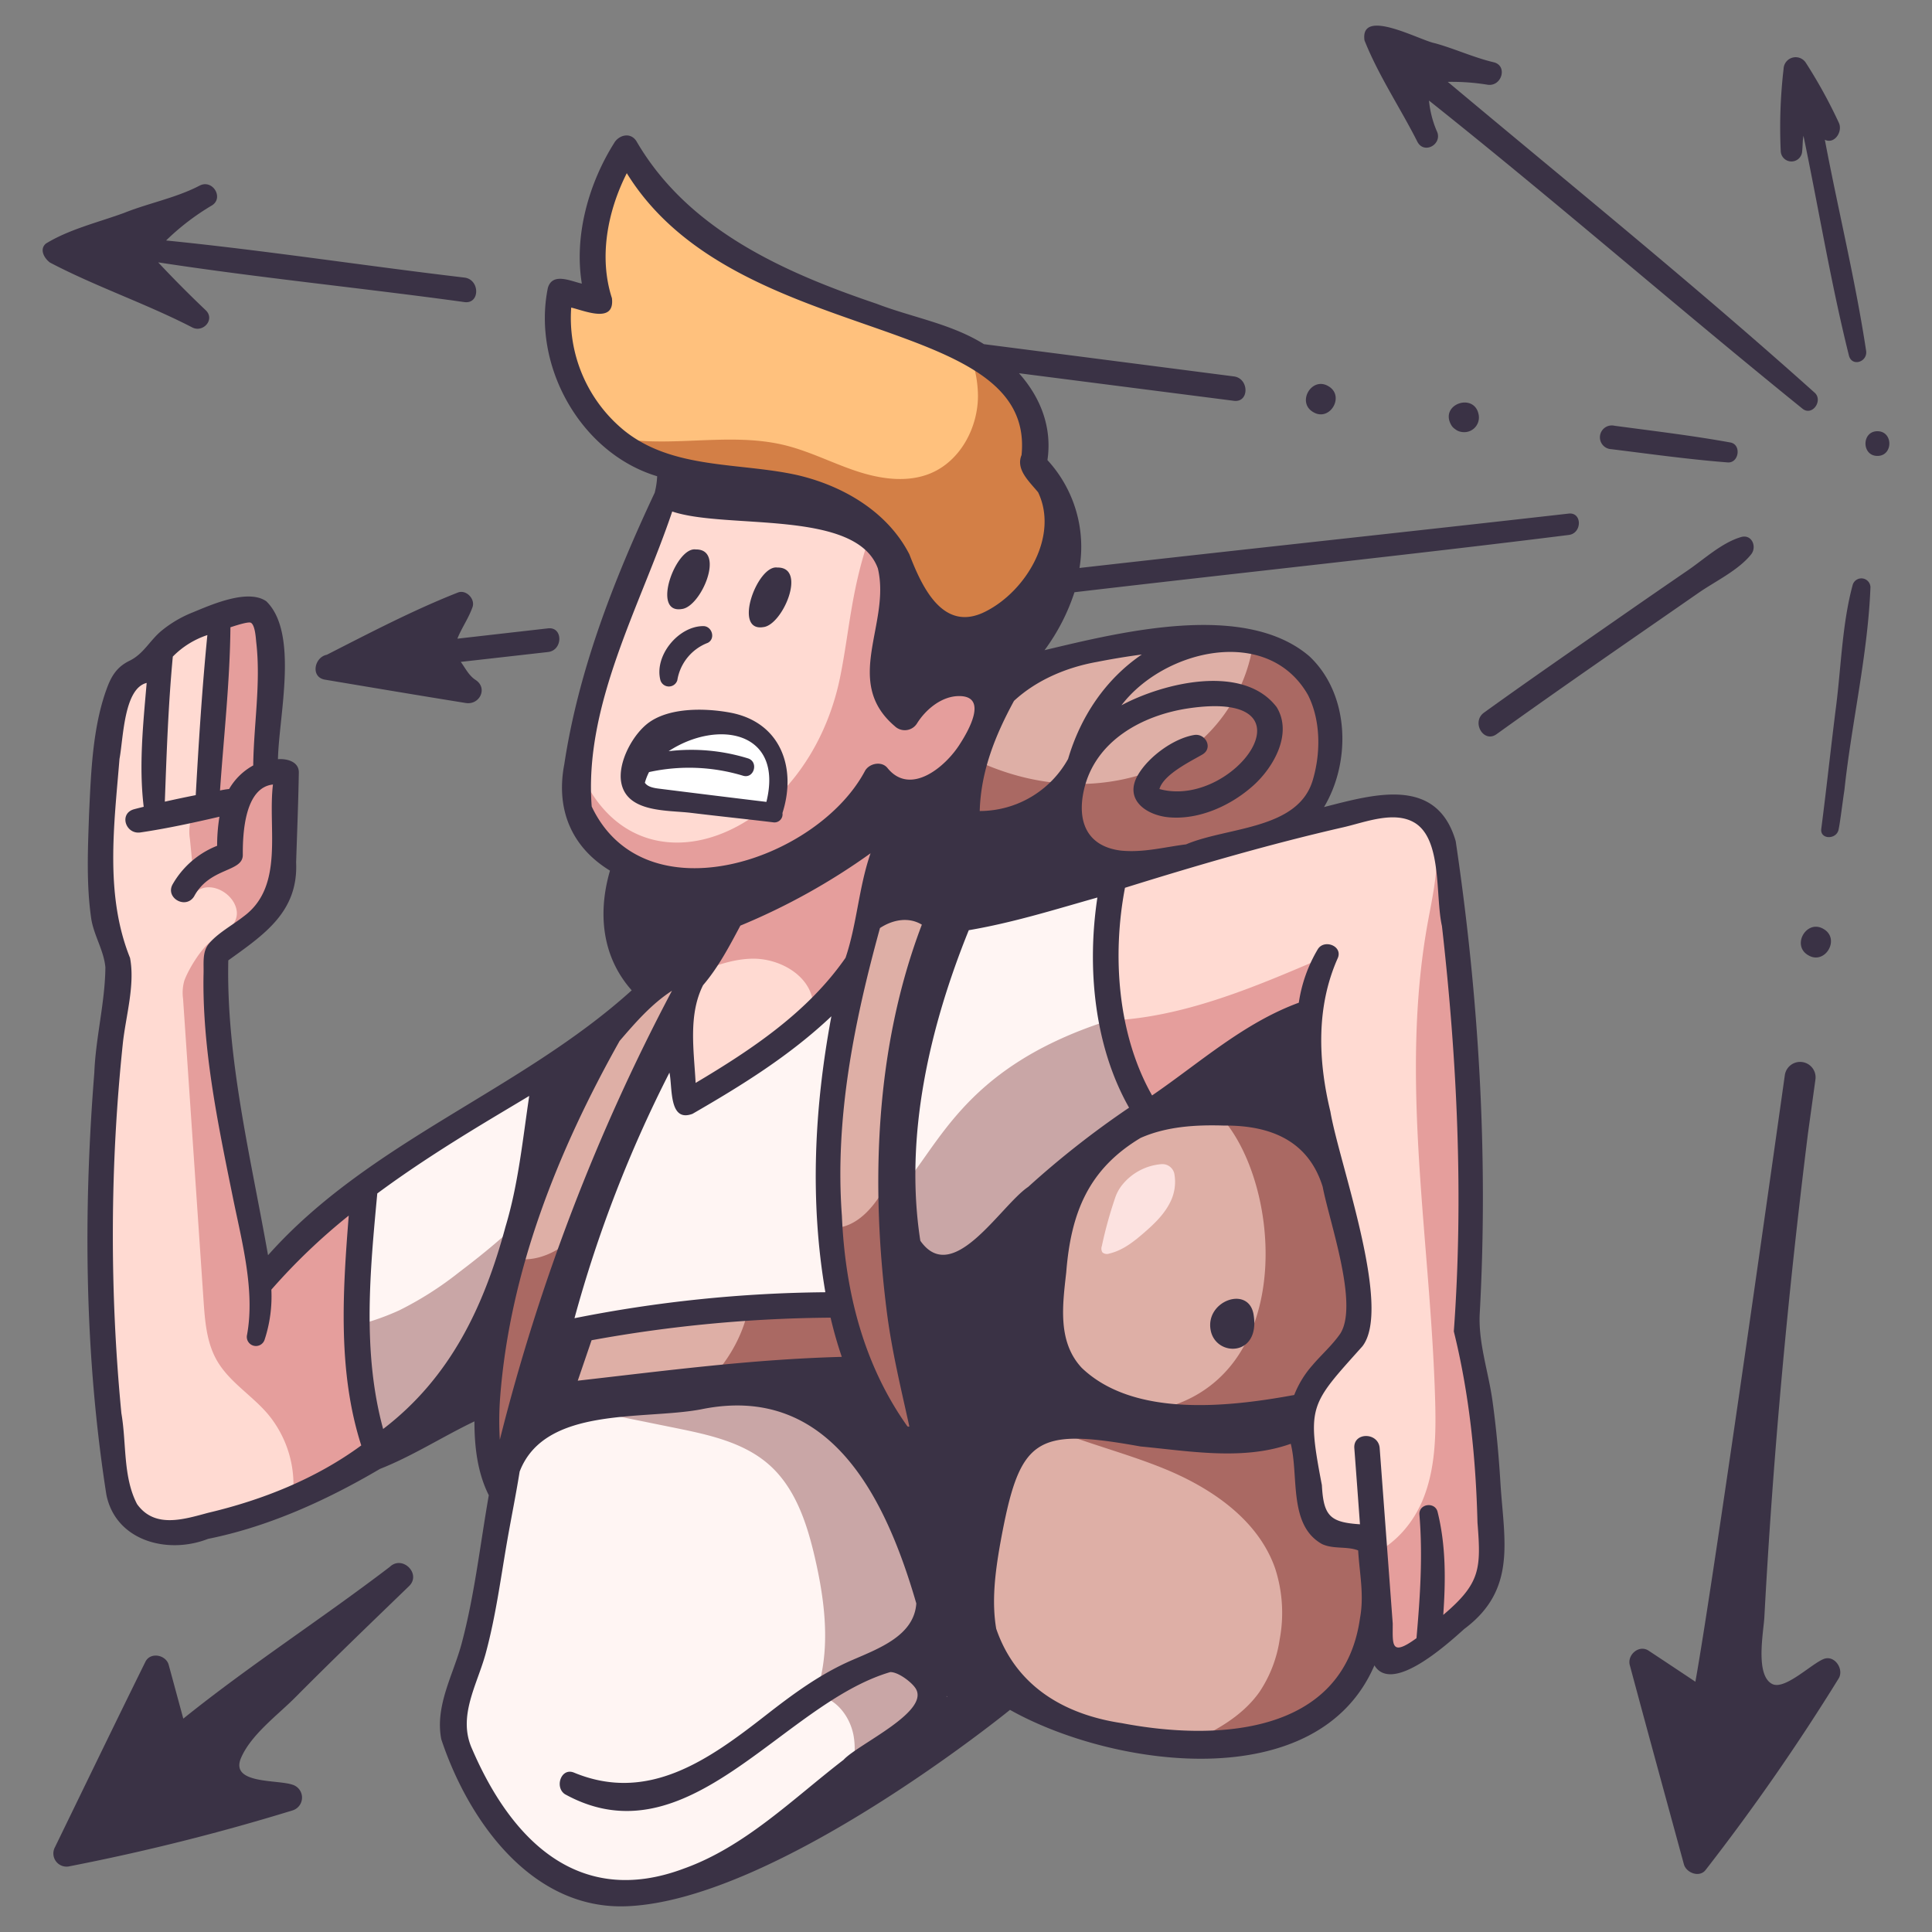 <svg
    xmlns="http://www.w3.org/2000/svg"
    version="1.1"
    xmlns:xlink="http://www.w3.org/1999/xlink"
    xmlns:svgjs="http://svgjs.com/svgjs"
    width="512"
    height="512"
    x="0"
    y="0"
    viewBox="0 0 500 500"
    style="enable-background: new 0 0 512 512"
    xml:space="preserve"
>
    <rect x="0" y="0" width="500" height="500" fill="#808080" stroke="none"/>
    <g>
        <g data-name="Layer 4">
            <path
                fill="#fff5f3"
                d="M292.682 283.562a84.623 84.623 0 0 1-6.194-53.06 73.944 73.944 0 0 0-24.051 4.388c-4.721 1.706-9.48 3.933-14.49 3.637-4.617-.272-8.886-2.676-13.492-3.094-9.4-.852-17.307 6.434-24.267 12.811s-16.163 12.745-25.109 9.733c-2.58-.868-4.893-2.48-7.548-3.08-8.351-1.884-15.047 6.326-21.177 12.3-16.65 16.234-42.541 20.33-58.675 37.076l-2.454 2.912a132.958 132.958 0 0 0 2.566 62.584c.344 1.2.865 2.56 2.054 2.931a3.9 3.9 0 0 0 2.837-.624l24.136-12.394c-3.247 8.925 3.313 18.358 3.648 27.85.143 4.037-.857 8.018-1.849 11.934l-8.27 32.648c-1.558 6.153-3.126 12.559-1.867 18.78.9 4.462 3.207 8.507 5.671 12.336 6.561 10.2 15.067 19.9 26.5 23.927 9.727 3.428 20.589 2.337 30.344-1.009s18.62-8.812 27.392-14.234l32.557-20.114c2.809-1.736 5.768-3.636 7.161-6.631 1.338-2.875.976-6.217.586-9.364l-5.929-47.84c-1.584-12.781-3.124-26.062.916-38.29 2.142-6.481 5.767-12.363 9.625-17.994a217.443 217.443 0 0 1 38.062-42.342 5.141 5.141 0 0 0 2.063-2.811 5.22 5.22 0 0 0-.746-2.966z"
                data-original="#fff5f3"
            ></path>
            <path
                fill="#c9a6a6"
                d="M286.352 264.281c-38.45 12.533-43.5 33.7-55.041 45.357-3 3.03-6.082 6.189-7.559 10.188-2.336 6.326-.4 14.09-4.385 19.533-2.945 4.025-8.208 5.448-13.059 6.607l-67.882 16.219 36.4 7.379c8.623 1.748 17.681 3.707 24.259 9.551 6.794 6.036 9.784 15.212 11.821 24.069 2.7 11.723 4.182 24.256.16 35.592 5.176.438 9.01 5.458 9.868 10.581s-.562 10.323-1.969 15.323l-.238.847 22.216-13.73c2.809-1.736 5.768-3.636 7.161-6.631 1.338-2.875.976-6.217.586-9.364l-5.929-47.84c-1.584-12.781-3.124-26.062.916-38.29 2.142-6.481 5.767-12.363 9.625-17.994a217.443 217.443 0 0 1 38.062-42.342 5.141 5.141 0 0 0 2.063-2.811c.167-1.025-6.879-21.261-7.075-22.244zM118.856 329.222a87.471 87.471 0 0 1-15.575 9.914A65.251 65.251 0 0 1 93.01 342.8a132.225 132.225 0 0 0 4.781 26.969c.344 1.2.865 2.56 2.054 2.931a3.9 3.9 0 0 0 2.837-.624c8.045-4.131 25.537-10.426 27.617-22.416 1.457-8.4 6.534-15.723 10.559-23.234l6.722-12.541 6.094-23.807c-7.185 16.127-20.736 28.496-34.818 39.144z"
                data-original="#c9a6a6"
            ></path>
            <path
                fill="#ffdad2"
                d="M252.961 175.368c-2.016-2.641-5.844-2.856-8.827-4.318-6.249-3.062-7.965-10.918-10.573-17.37a43.968 43.968 0 0 0-48.878-26.734l-9.912-2.266a399.423 399.423 0 0 0-21.8 57.061c-3.331 11.23-6.032 23.9-.44 34.194 3.129 5.758 8.6 10.028 14.66 12.519a50.758 50.758 0 0 0 19.249 3.326c1.426 2.915.71 6.466-.78 9.348s-3.68 5.339-5.391 8.1c-5.892 9.493-5.56 21.77-2.089 32.39a2.039 2.039 0 0 0 .758 1.208 2.093 2.093 0 0 0 1.867-.21c14.748-6.739 30.375-14.24 38.721-28.143a67.43 67.43 0 0 0 6.252-15.137q2.645-8.647 4.506-17.51c1.333-6.346 3.115-13.754 9.079-16.3 1.669-.712 3.559-.965 5.028-2.03a9.991 9.991 0 0 0 2.622-3.325 67.612 67.612 0 0 0 6.529-16.077c.768-2.926 1.252-6.324-.581-8.726zM384.582 393.6c-.785-14.628-1.6-29.4-5.625-43.487.828-8.606.529-17.292.214-25.939q-1.129-31.046-2.26-62.089c-.3-8.172-.6-16.356-1.591-24.473-.559-4.556-1.337-9.082-2.179-13.594-.689-3.689-1.515-7.561-4.014-10.36-4.711-5.276-13.028-4.57-19.981-3.269a451.469 451.469 0 0 0-55.9 14.211l-5.3.918a79.217 79.217 0 0 0 5.988 58.374 4.84 4.84 0 0 0 2.357 2.568c1.217.424 2.535-.151 3.684-.734 9.3-4.718 17.851-10.779 26.935-15.9 1.312-.74 2.782-1.485 4.256-1.175 2.64.556 3.434 3.858 3.843 6.524 2.343 15.275 9.305 29.409 13.662 44.237 2.7 9.192 4.275 19.582-.342 27.977-3.544 6.445-10.407 11.011-12.344 18.106-1.033 3.783-.5 7.8.145 11.668.871 5.223 2 10.574 5 14.942s8.3 7.549 13.5 6.552c.329-.063.651-.143.968-.235l1.67 26.983a4.7 4.7 0 0 0 .539 2.286c1.314 2.04 4.46.937 6.509-.363 8.075-5.126 16.749-11.019 19.459-20.192 1.282-4.356 1.05-8.996.807-13.536zM95.879 373.063a185.879 185.879 0 0 1-1.435-66.892l-2.653 1.711a191.579 191.579 0 0 0-22.863 22.783l-8.635-36.086c-.759-3.175-6.416-30.86-4.826-41.605a19 19 0 0 1 2.351-7.359c3.44-5.508 11.07-7.592 13.8-13.485a19.835 19.835 0 0 0 1.362-7.257c.349-6.081.571-12.168.793-18.255a8.929 8.929 0 0 0-.687-4.716c-.783-1.406-2.7-2.309-4.059-1.437a146.4 146.4 0 0 0 .023-33.057c-.349-3.093-1-6.522-3.523-8.341-3.458-2.489-8.244-.59-12.034 1.357-6.6 3.391-19.666 11.934-19.666 11.934-6.918 15.016-7.362 32.092-7.687 48.621-.119 6.075-.221 12.281 1.64 18.065.728 2.267 1.751 4.439 2.33 6.749a33.245 33.245 0 0 1 .451 10.5c-.988 13.506-4.981 47.292-5.323 50.76-2.066 20.965 2.071 41.986 3.273 63.018.256 4.478.388 9.019 1.657 13.32s3.854 8.427 7.841 10.481c4.6 2.367 10.136 1.613 15.184.486a124.746 124.746 0 0 0 41.25-17.473 3.747 3.747 0 0 0 1.394-1.319 3.868 3.868 0 0 0 .042-2.503z"
                data-original="#ffdad2"
            ></path>
            <path
                fill="#ffc17d"
                d="M272.324 128.1c-1.3-2.382-3.236-4.421-4.16-6.97-1.351-3.731-.312-7.879-.783-11.819-1-8.38-8.5-14.381-15.906-18.427a225.738 225.738 0 0 0-47.875-18.93c-26.121-7.255-41.139-33.2-41.139-33.2a51.973 51.973 0 0 0-6.88 38.863 29.267 29.267 0 0 0-8.745-3.138 38.1 38.1 0 0 0 9.858 38c9.57 9.136 23.181 12.512 36.259 14.517 6.511 1 13.18 1.779 19.156 4.549 9.579 4.439 16.227 13.453 21.229 22.75 2.03 3.774 3.948 7.766 7.208 10.547 6.539 5.577 17.1 4.415 23.688-1.1s9.66-14.324 10.22-22.9c.288-4.351-.042-8.906-2.13-12.742z"
                data-original="#ffc17d"
            ></path>
            <path
                fill="#d37f46"
                d="M268.164 121.13c-1.351-3.731-.312-7.879-.783-11.819-1-8.38-8.5-14.381-15.906-18.427-.348-.19-.7-.365-1.054-.553a30.133 30.133 0 0 1 2.676 12.041c.014 8.327-4.568 16.918-12.256 20.117-6.049 2.517-13.006 1.488-19.224-.578s-12.11-5.119-18.473-6.682c-11.537-2.835-23.65-.577-35.521-1.043a50.73 50.73 0 0 1-10.785-1.578c9.563 9.039 23.1 12.4 36.119 14.392 6.511 1 13.18 1.779 19.156 4.549 9.579 4.439 16.227 13.453 21.229 22.75 2.03 3.774 3.948 7.766 7.208 10.547 6.539 5.577 17.1 4.415 23.688-1.1s9.66-14.324 10.22-22.9c.284-4.358-.046-8.913-2.134-12.749-1.297-2.379-3.236-4.418-4.16-6.967z"
                data-original="#d37f46"
            ></path>
            <path
                fill="#e59e9c"
                d="M244.134 171.05c-6.249-3.062-7.965-10.918-10.573-17.37-2.552-6.313-3.781-9.244-8.881-13.753-4.411 13.251-4.872 23.362-7.195 35.014-8.457 42.417-53.88 59.869-67.97 23.027-.581 6.279.026 12.464 3.016 17.967 3.129 5.758 8.6 10.028 14.66 12.519a50.758 50.758 0 0 0 19.249 3.326c1.426 2.915.71 6.466-.78 9.348s-3.68 5.339-5.391 8.1a28.349 28.349 0 0 0-1.785 3.39c5.18-2.214 10.411-4.345 15.991-4.507 7.279-.212 15.41 4.412 15.963 11.673a15.286 15.286 0 0 1-1.141 6.447 47.286 47.286 0 0 0 10.229-11.758 67.43 67.43 0 0 0 6.252-15.137q2.645-8.647 4.506-17.51c1.333-6.346 3.115-13.754 9.079-16.3 1.669-.712 3.559-.965 5.028-2.03a9.991 9.991 0 0 0 2.622-3.325 67.612 67.612 0 0 0 6.529-16.077c.768-2.923 1.252-6.321-.581-8.723-2.016-2.644-5.844-2.859-8.827-4.321z"
                data-original="#e59e9c"
            ></path>
            <path
                fill="#ffffff"
                d="M163.6 203.826s-.19-17.276 20.076-17.912 18.8 17.985 15.61 23.972c.005 0-29.454-1.32-35.686-6.06z"
                data-original="#ffffff"
            ></path>
            <path
                fill="#e59e9c"
                d="M286.77 264.139a77.6 77.6 0 0 0 7.164 19.757 4.84 4.84 0 0 0 2.357 2.568c1.217.424 2.535-.151 3.684-.734 9.3-4.718 17.851-10.779 26.935-15.9 1.312-.74 2.782-1.485 4.256-1.175 2.07.436 3 2.56 3.507 4.742 3.525-7.822 5.227-16.627 6.8-25.15-17.522 7.54-35.89 15.217-54.703 15.892zM383.77 407.136c1.287-4.356 1.055-9 .812-13.532-.785-14.628-1.6-29.4-5.625-43.487.828-8.606.529-17.292.214-25.939q-1.129-31.046-2.26-62.089c-.3-8.172-.6-16.356-1.591-24.473-.559-4.556-1.337-9.082-2.179-13.594a35.038 35.038 0 0 0-1.655-6.372c1 7.04-.739 14.225-2.01 21.262-7.333 40.6.77 82.187 1.937 123.424.246 8.7.134 17.659-3.155 25.715-2.395 5.867-6.853 11.177-12.446 13.9l1.451 23.455a4.7 4.7 0 0 0 .539 2.286c1.314 2.04 4.46.937 6.509-.363 8.075-5.129 16.749-11.02 19.459-20.193zM94.444 306.171l-2.653 1.711a191.579 191.579 0 0 0-22.863 22.783l-8.635-36.086c-.759-3.175-6.416-30.86-4.826-41.605a19 19 0 0 1 2.351-7.359c3.44-5.508 11.07-7.592 13.8-13.485a19.835 19.835 0 0 0 1.362-7.257c.349-6.081.571-12.168.793-18.255a8.929 8.929 0 0 0-.687-4.716c-.783-1.406-2.7-2.309-4.059-1.437a146.4 146.4 0 0 0 .023-33.057c-.349-3.093-1-6.522-3.523-8.341-3.458-2.489-8.244-.59-12.034 1.357l-.373.194a8.219 8.219 0 0 1 .751 1.087c2.124 3.742 1.95 8.31 1.715 12.607l-1.144 20.968c-.251 4.606-.563 9.419-2.932 13.378a19.079 19.079 0 0 0-2.2 3.912 11.486 11.486 0 0 0-.16 4.551l1.378 13.926c3.371-3.434 9.966-.144 10.722 4.609s-6.451 7.863-6.451 7.863c-2.643 1.749-6.026 7.312-7.1 10.293a11.329 11.329 0 0 0-.325 4.63l5.3 78.087c.361 5.321.782 10.847 3.414 15.485 3.148 5.55 8.973 8.989 13.135 13.826a28.548 28.548 0 0 1 6.6 21.123 124.508 124.508 0 0 0 18.626-10.075 3.747 3.747 0 0 0 1.394-1.319 3.868 3.868 0 0 0 .043-2.506 185.879 185.879 0 0 1-1.442-66.892z"
                data-original="#e59e9c"
            ></path>
            <path
                fill="#d88282"
                d="M155.517 268.44a51.156 51.156 0 0 0-8.106 12.616 267.484 267.484 0 0 0-19.17 60.636c-2.405 12.716-3.731 26.538 2.253 38.013 7.844-25.182 15.711-50.426 26.318-74.575 8.252-18.79 18.178-36.959 23.965-56.648a85.228 85.228 0 0 0-25.26 19.958z"
                data-original="#d88282"
            ></path>
            <g fill="#deafa6">
                <path
                    d="M155.517 268.734a51.284 51.284 0 0 0-8.106 12.648 268.645 268.645 0 0 0-19.17 60.791c-2.405 12.749-3.731 26.606 2.253 38.11 7.844-25.246 15.711-50.555 26.318-74.765 8.252-18.838 18.178-37.054 23.965-56.794-11.465 5.736-20.109 14.116-25.26 20.01zM241.393 372.864c-4.185-18.284-8.389-36.714-8.88-55.466a182.318 182.318 0 0 1 .7-20.238c1.4-16.457 6.325-32.347 8.943-48.654 2.953-18.4-10.981-19.778-10.981-19.778-11.873 19.986-15.386 43.875-15.955 67.131-.5 20.551 1.151 41.387 7.71 60.864 4.036 11.983 10.669 24.117 22.058 29.558a125.72 125.72 0 0 1-3.595-13.417zM342.746 184.1a22.133 22.133 0 0 0-2.6-7.724c-2.134-3.478-5.733-5.813-9.48-7.414-12.133-5.186-25.993-3.623-38.964-1.222-7.824 1.448-27.089 6.02-27.089 6.02a62.556 62.556 0 0 0-15.85 40.59 16.405 16.405 0 0 0 1.176 7.308c1.638 3.435 5.263 5.577 8.981 6.353s7.567.38 11.338-.061a204.986 204.986 0 0 0 29.78-5.286c4.772-1.29 41.146-2.238 42.587-23.525.337-5.039 1.017-10.064.121-15.039zM354.98 402.553a5.37 5.37 0 0 0-1.642-3.211c-1.061-.8-2.5-.756-3.819-.952-4.176-.623-7.524-4.011-9.271-7.865s-2.169-8.156-2.568-12.37c-.371-3.919-.736-7.926.193-11.75 1.981-8.154 9.376-13.907 12.425-21.722 2.576-6.6 1.805-14 .59-20.988q-1.474-8.467-3.737-16.771c-1.4-5.139-3.115-10.381-6.634-14.372-4.105-4.657-10.27-7.081-16.421-7.848s-31.9-2.755-49.834 27.521c-6.723 11.348-3.707 25.932-2.224 39.047.268 2.37.519 4.843-.3 7.081a12.723 12.723 0 0 1-2.06 3.41c-1.929 2.448-4.174 4.634-6.087 7.1-7.549 9.714-9.236 22.665-10.031 34.953-.407 6.289-.648 12.651.487 18.849s3.761 12.286 8.348 16.595c4.615 4.335 10.8 6.539 16.9 8.219a142.323 142.323 0 0 0 42.193 5.031 33.42 33.42 0 0 0 10.737-1.659 26.342 26.342 0 0 0 6.378-3.626c13.457-9.997 20.176-28.316 16.377-44.672z"
                    fill="#deafa6"
                    data-original="#deafa6"
                ></path>
            </g>
            <path
                fill="#aa6963"
                d="M340.142 176.379c-2.134-3.478-5.733-5.813-9.48-7.414a40.083 40.083 0 0 0-6.389-2.091 42.368 42.368 0 0 1-22.8 31.131s-21.511 12.025-49.75-1.636a61.766 61.766 0 0 0-2.967 17.984 16.405 16.405 0 0 0 1.176 7.308c1.638 3.435 5.263 5.577 8.981 6.353s7.567.38 11.338-.061a204.986 204.986 0 0 0 29.78-5.286c4.772-1.29 41.146-2.238 42.587-23.525.341-5.041 1.021-10.067.125-15.039a22.133 22.133 0 0 0-2.601-7.724zM354.98 402.553a5.37 5.37 0 0 0-1.642-3.211c-1.061-.8-2.5-.756-3.819-.952-4.176-.623-7.524-4.011-9.271-7.865s-2.169-8.156-2.568-12.37c-.371-3.919-.736-7.926.193-11.75 1.981-8.154 9.376-13.907 12.425-21.722 2.576-6.6 1.805-14 .59-20.988q-1.474-8.467-3.737-16.771c-1.4-5.139-3.115-10.381-6.634-14.372-4.105-4.657-10.27-7.081-16.421-7.848a46.123 46.123 0 0 0-12.994.268c20.659 12.188 28.575 76.723-17.224 80.717-9.23.805-18.529.151-27.793.227-.246.275-.491.55-.734.828 11.335 5.772 24 8.493 35.8 13.294 12.345 5.021 24.5 13.289 28.868 25.909a37.264 37.264 0 0 1 1.152 18.381 33.04 33.04 0 0 1-5.229 13.556c-4.758 6.743-12.475 10.674-20.035 13.958-.193.084-.389.162-.583.246a141.882 141.882 0 0 0 16.157.417 33.42 33.42 0 0 0 10.737-1.659 26.342 26.342 0 0 0 6.378-3.626c13.464-9.992 20.183-28.311 16.384-44.667zM232.513 317.4a182.318 182.318 0 0 1 .7-20.238s-5.506 20.431-17.585 20.673c1.013 12.162 3.413 27.341 7.3 38.89 4.036 11.983 10.669 24.117 22.058 29.558a125.72 125.72 0 0 1-3.6-13.417c-4.178-18.286-8.386-36.716-8.873-55.466zM132.014 325.24q-2.157 8.4-3.773 16.933c-2.405 12.749-3.731 26.606 2.253 38.11 6.722-21.637 13.467-43.317 21.934-64.315-7.177 9.21-15.463 11.197-20.414 9.272z"
                data-original="#aa6963"
            ></path>
            <path
                fill="#deafa6"
                d="M144.755 346.008s42.6-9.117 72.73-7.428l5.447 18.143-83.612 7.543z"
                data-original="#deafa6"
            ></path>
            <path
                fill="#aa6963"
                d="m222.932 356.723-5.447-18.143a187.822 187.822 0 0 0-23.884.434c-1.33 6.146-4.854 13.944-13.389 21.563z"
                data-original="#aa6963"
            ></path>
            <path
                fill="#fce2e0"
                d="M300.578 301.284a14.51 14.51 0 0 0-10.314 5.573 10.806 10.806 0 0 0-1.679 3.185 108.673 108.673 0 0 0-3.434 12.445 1.916 1.916 0 0 0 .146 1.62 1.791 1.791 0 0 0 1.8.306c3.389-.777 6.242-3.011 8.874-5.288s5.221-4.726 6.794-7.831a11.662 11.662 0 0 0 1.152-7.532 3.153 3.153 0 0 0-3.339-2.478z"
                data-original="#fce2e0"
            ></path>
        </g>
        <g fill="#3a3245" data-name="Layer 5">
            <path
                d="M141.785 74.516c-4.124 20.257 8.546 42.8 28.287 48.738a20.475 20.475 0 0 1-.64 4.271c-10.476 22.31-19.695 45.815-23.392 70.261-2.216 11.5 1.724 21.372 11.824 27.536-3.144 10.781-2.2 22.161 5.621 30.975C134.7 282.33 95.6 295.348 69.369 324.85c-4.444-25.228-10.846-50.921-10.286-76.307 9.309-6.707 18.119-12.566 17.553-25.345.251-7.746.572-15.492.7-23.242.056-2.858-3.084-3.661-5.4-3.475.219-11.142 5.447-32.627-3.018-40.873-4.786-3.319-14.229.9-18.949 2.843a30.49 30.49 0 0 0-8.234 4.838c-3.063 2.588-4.595 5.951-8.208 7.711-3.135 1.527-4.608 3.749-5.824 7.016-3.775 10.145-4.154 22.043-4.657 32.734-.312 9.042-.742 18.191.591 27.17.722 4.274 3.262 8.147 3.637 12.429-.081 9.041-2.508 18.169-2.863 27.25-2.9 36.306-2.525 73.222 3.121 109.235 2.425 11.979 15.852 15.521 26.307 11.426 15.679-3.15 30.735-10.008 44.5-18.109 8.414-3.31 16.241-8.376 24.446-12.3 0 6.549.775 13.273 3.716 19.117-2.24 12.8-3.679 25.8-7.015 38.323-2.169 8.137-6.963 16.157-5.282 24.829 7.025 21.16 23.566 44.411 48.311 43.2 38.656-1.763 98.872-50.807 98.872-50.807 26.643 14.965 79.653 22.525 94.314-11.521 4.48 7.416 18.4-5.049 23.246-9.416 13.5-10.051 10.382-22.581 9.4-37.232-.433-7.318-1.093-14.62-2.105-21.883-1.051-7.543-3.755-15.2-3.271-22.8 2.212-40.629-.25-81.773-6.234-121.966-4.9-16.929-21.207-12.111-34.078-8.829 7.06-11.82 6.608-29.254-3.789-39.02-16.7-14.315-48.884-6.259-68.537-1.583a52.646 52.646 0 0 0 7.738-14.991c41.892-4.933 88.1-9.827 127.9-14.823 3.5-.4 3.537-5.933 0-5.531-42.177 4.781-84.41 9.286-126.6 14.07a33.156 33.156 0 0 0-8.293-27.915c1.272-8.634-1.912-16.374-7.366-22.48q27.81 3.573 55.62 7.137c4.02.515 3.977-5.8 0-6.313q-32.332-4.184-64.69-8.348c-8.5-5.308-18.533-6.905-27.783-10.457-24.007-8.125-48.823-19.169-62.109-42-1.6-2.614-4.713-1.581-5.837.448-6.529 10.376-10.38 23.887-8.335 36.34-2.829-.616-7.598-3-8.793 1.116zm-12.368 287.378c2.468-32.863 14.951-64.029 30.934-92.494 4.059-4.733 8.295-9.6 13.556-13a517.592 517.592 0 0 0-44.551 116.2 81.356 81.356 0 0 1 .061-10.706zm19.258-20.741a331.177 331.177 0 0 1 24.58-63.561c.82 3.8-.229 13 5.976 10.662 12.783-7.377 25.1-15.008 35.931-25.239-4.41 23.613-5.636 47.636-1.558 71.416a346.117 346.117 0 0 0-64.929 6.722zm80.915-1.018c1.3 9.831 3.62 19.375 5.749 29.037-.067.02-.134.042-.2.063a2.352 2.352 0 0 0-.291-.088c-11.269-15.826-16.121-34.706-16.966-54.473-1.884-25.321 3.2-50.316 9.856-74.5 3.189-2.1 7.32-3 10.836-.875-12.138 31.869-13.307 67.352-8.984 100.836zm-47.637-85.167c3.941-4.6 6.814-10.1 9.656-15.418a167.882 167.882 0 0 0 33.69-18.722c-3.071 8.845-3.5 18.25-6.47 27.046-9.788 14.091-24.262 23.734-38.8 32.381-.446-8.428-1.948-17.583 1.924-25.287zM153.1 346.852a357.431 357.431 0 0 1 61.855-5.842 105.1 105.1 0 0 0 2.9 10.146c-23.328.628-44.866 3.5-68.332 6.166q1.792-5.233 3.577-10.47zm91.886 92.071c.043.059.082.119.124.177-.039.022-.079.041-.118.063.002-.08-.003-.163-.005-.24zm94.56-85.47a25.676 25.676 0 0 0-4.6 7.568c-16.983 3.127-41.491 5.885-54.972-7-6.357-6.786-4.967-16.349-4.033-24.745 1.209-15.307 5.684-26.655 19.238-34.779 6.693-2.979 14.333-3.432 21.583-3.2 11.869-.093 21.811 3.783 25.547 15.838 1.738 9.107 9.342 30.368 4.582 37.965-2.105 3.058-4.96 5.529-7.344 8.353zm-73.446-46.29c-7.142 4.8-19.5 25.942-27.919 13.941-4.206-27.048 2.421-55.368 12.536-80.368 11.545-1.97 22.121-5.307 33.287-8.458-2.733 18.038-.87 38.382 8.2 54.39a234.268 234.268 0 0 0-26.104 20.495zm-112.968-98.442c-2.029-26.4 12.616-51.9 20.841-76.348 13.962 4.731 47.627-.692 53.216 14.733 3.413 14.269-9.217 29.254 4.381 40.831a3.732 3.732 0 0 0 5.767-.743c2.271-3.622 6.437-7.111 11-7.051 7.512.1 2.113 9.252.162 12.293-3.749 6.047-12.929 13.681-18.849 6.288-1.533-1.841-4.669-1.157-5.767.743-12.318 23.233-57.014 38.258-70.751 9.254zM124.9 290.86c4.006-2.431 8.046-4.817 12.063-7.238-1.695 11.328-2.811 22.8-6.136 33.834-5.543 20.6-14.23 39.033-31.67 52.366-5.418-19.839-3.4-40.827-1.516-60.956 8.744-6.472 17.952-12.358 27.259-18.006zM64.935 161.172c1.119.631 1.273 4.1 1.394 5.16 1.2 10.488-.669 21.224-.794 31.764a16.17 16.17 0 0 0-6.238 6.1 19.672 19.672 0 0 0-2.357.383c.971-14.048 2.566-28.164 2.694-42.239 2.266-.75 4.751-1.478 5.301-1.168zm-11.27 3.186c-1.363 13.777-2.232 27.606-3.006 41.424q-4.01.79-8 1.688c.46-12.529.889-25.055 2.064-37.544a22.284 22.284 0 0 1 8.942-5.568zm-18.2 224.893c-3.676-7.051-2.7-15.775-4.053-23.5a479.208 479.208 0 0 1-2.2-48.382 472.075 472.075 0 0 1 2.569-47.254c.741-7.028 3.215-15.172 1.873-22.205-6.554-16.31-4.121-34.376-2.729-51.51 1.02-5.394 1.117-18.22 7.033-19.66-.919 10.718-2.045 21.412-.768 32.056-.834.215-1.677.41-2.5.638-3.961 1.087-2.2 6.566 1.653 6 6.829-1.012 13.691-2.5 20.451-4.07a46.235 46.235 0 0 0-.6 7.526 22.948 22.948 0 0 0-11.466 9.886c-2.106 3.544 3.317 6.674 5.5 3.218 4.044-7.591 12.61-6.213 12.612-10.734-.046-5.6.5-17.431 7.8-18.229-1.384 11.446 3.021 26.368-7.614 34.16-2.735 2.162-6.932 4.444-9.084 7.191-1.59 2.03-1.2 4.923-1.256 7.4-.092 3.935.016 7.874.266 11.8.993 15.615 4.206 30.962 7.307 46.261 2.28 11.25 5.784 24.048 3.682 35.583a2.361 2.361 0 0 0 4.55 1.255 35.916 35.916 0 0 0 1.736-12.919 157.572 157.572 0 0 1 20.028-19.17c-1.556 19.7-2.9 40.378 3.24 59.481-11.74 8.619-25.583 14.127-39.595 17.433-6.3 1.686-13.876 4.147-18.433-2.255zM176.947 483.6c-27.15 10.176-44.619-7.351-54.783-31-3.8-8.407 1.309-16.529 3.522-24.652 2.568-9.429 3.86-19.244 5.522-28.861 1.042-6.031 2.3-12.124 3.274-18.235 6.517-16.99 31.9-13.305 46.879-16.1 33.519-6.942 47.9 23.032 55.78 50.218-.578 8.283-9.489 11.574-16.674 14.692-8.222 3.568-15.239 8.756-22.267 14.239-14.745 11.505-30.436 22.8-49.644 14.853-3.346-1.385-5.076 3.775-2.353 5.583 31.921 17.595 56.2-23.382 84.2-31.6 2.056-.026 5.27 2.462 6.341 3.912 4.7 6.061-14.731 14.725-18.418 18.782-13.095 10.069-25.515 22.517-41.379 28.169zm175.019-64.818c-4.269 30.39-37.415 31.81-61.636 27.167-14.913-2.229-27.408-9.564-32.51-24.433-1.2-7.039-.3-14.409 1-21.815 5.012-27.626 8.735-30.31 36.34-25.358 12.731 1.2 26.581 3.709 38.89-.694 2.117 8.413-.643 21.076 8.093 25.951 2.943 1.38 6.428.512 9.346 1.646.351 5.963 1.595 11.522.477 17.532zm14.075-205.892c7.275 4.321 5.376 19.056 7.132 26.756 3.953 34.8 5.62 69.99 3.075 104.92 4 16.156 5.712 32.816 6.123 49.459.945 11.958.8 15.719-8.856 23.909.634-8.941.7-18.01-1.483-26.719-.691-2.582-4.748-2.088-4.7.636.908 10.734.2 21.418-.747 32.108-6.734 4.9-6.137 1.671-6.146-3.776l-3.378-45.394c-.311-4.186-6.881-4.218-6.562 0q.743 9.846 1.459 19.693c-7.751-.5-9.432-2.151-9.856-10.131-3.973-20.712-3.027-20.812 10.478-35.92 7.809-9.993-6.044-47.478-8.274-60.748-3.2-13.231-3.714-27.19 1.951-39.823 1.206-3.09-3.585-4.865-5.213-2.2a37.886 37.886 0 0 0-4.916 13.84c-14.265 5.239-25.571 15.5-37.972 24-8.969-15.8-10.348-36.324-7.012-53.743 18.663-5.818 37.452-11.3 56.512-15.662 5.505-1.252 13.081-4.339 18.385-1.205zm-27.515-32.99c3.277 6.5 3.293 14.892 1.281 21.775-3.679 13.119-22.042 12.258-32.86 16.847-5.671.71-10.965 2.176-16.788 1.619-8.769-1.047-11.5-7.446-9.64-15.69 2.857-12.654 15-19.371 27.171-21.15 34.151-4.976 11.576 26.192-7.629 20.9 1.084-3.767 7.915-7.081 11.106-8.929 2.865-1.662.83-5.555-2.131-5.055-5.386.911-11.848 5.673-14.562 10.389-3.661 6.363 2.22 10.424 8.125 10.922 7.858.662 16.039-3.094 21.78-8.256 5.228-4.7 10.225-13.423 6.01-20.284-8.69-11.349-29.359-6.238-40.155-.464 11.03-14.477 37.959-20.854 48.292-2.624zm-54.889-8.547a187.65 187.65 0 0 1 11.863-1.966c-9.439 6.437-15.847 16.077-19.077 27.022a26.177 26.177 0 0 1-22.872 13.482c.3-10.352 4-19.54 8.87-28.506 5.811-5.372 13.479-8.611 21.216-10.037zM162.213 44.82C190.4 90.457 268.062 80.4 264.38 117.764c-1.533 3.713 1.863 6.71 4.286 9.643 5.385 11.289-3.033 25.494-13.561 30.828-10.977 5.627-16.454-6.2-19.758-14.771-5.68-11.1-17.31-17.826-29.135-20.541-14.934-3.3-32.23-1.378-44.785-11.592A37.611 37.611 0 0 1 147.83 79.6c3.543.836 11.346 4.25 10.533-2.443-3.433-10.596-1.127-22.506 3.85-32.337z"
                fill="#3a3245"
                data-original="#3a3245"
            ></path>
            <path
                d="M197.556 162.294c5.017-.543 11.36-15.56 3.61-15.415-5.157-.766-11.604 16.736-3.61 15.415zM176.447 157.614c5.017-.543 11.36-15.557 3.611-15.415-5.158-.768-11.605 16.736-3.611 15.415zM175.289 176.046a12.5 12.5 0 0 1 7.9-9.685c2.068-1.1 1.069-4.323-1.172-4.324-6.46 0-12.763 7.674-11.1 14.009a2.286 2.286 0 0 0 4.372 0zM324.418 340.174c-1.28-7.612-12.632-3.5-11.082 4.169 1.393 6.894 12.914 6.798 11.082-4.169zM435.79 482.471c.6 2.218 4.006 3.542 5.614 1.483a561.8 561.8 0 0 0 34.431-49.554c1.47-2.37-1.027-6.186-3.881-5.048-3.22 1.284-10.087 8.138-13.331 6.45-4.429-2.3-2.215-13.456-2.008-17.27 2.247-41.876 6.1-83.658 11.293-125.268l1.926-13.9a4 4 0 0 0-7.924-1.1s-18.47 131.283-23.148 156.966q-6.037-4.033-12.1-8.036c-2.476-1.639-5.589 1.066-4.871 3.745 4.609 17.195 9.323 34.361 13.999 51.532zM467.969 247.21c4.37 2.627 8.384-4.254 3.967-6.787-4.37-2.623-8.383 4.254-3.967 6.787zM384.886 21.91c3.767.677 5.435-4.984 1.6-5.815-5.1-1.213-10.031-3.5-15.093-4.9-3.944-.73-19.468-9.388-18.266-.756 3.628 9.143 9.324 17.571 13.75 26.36 1.849 3.235 6.57.389 4.952-2.894a26.53 26.53 0 0 1-2.009-7.88c32.793 26.088 64.209 53.509 96.758 79.821 2.441 1.812 5.182-2.047 3.171-4.111-30.9-27.7-63.227-53.89-95.061-80.544a57.144 57.144 0 0 1 10.198.719zM475.9 31.793a128.247 128.247 0 0 0-8.533-15.52 3.128 3.128 0 0 0-5.777 1.565 131.045 131.045 0 0 0-.738 21.263 2.775 2.775 0 0 0 5.547 0c.154-1.308.084-2.662.338-3.949 3.957 18.961 7.085 38.121 11.773 56.9.8 2.955 4.828 1.617 4.446-1.226-2.785-18.346-7.231-36.415-10.69-54.659 2.501 1.233 4.683-2.096 3.634-4.374zM485.873 111.6c-4.112 0-4.119 6.391 0 6.391s4.119-6.391 0-6.391zM387.316 190c17.287-12.422 34.843-24.467 52.325-36.61 4.3-2.975 10.266-5.805 13.554-9.922 1.555-1.947.189-5.292-2.607-4.479-4.941 1.437-9.518 5.694-13.718 8.571q-9.817 6.728-19.581 13.53c-11.113 7.725-22.249 15.426-33.23 23.338-3.34 2.403-.119 8.004 3.257 5.572zM76.4 439.3c9.679-9.744 19.578-19.266 29.456-28.808 3.268-3.158-1.71-8.124-4.983-4.983-17.517 13.378-36.216 25.417-53.436 39.27-1.266-4.64-2.513-9.285-3.781-13.924-.709-2.6-4.74-3.394-6.026-.788-7.878 15.958-15.621 31.983-23.407 47.986a3.406 3.406 0 0 0 3.793 4.934 562.925 562.925 0 0 0 57.7-14.455 3.477 3.477 0 0 0 0-6.644c-3.9-1.378-16.237-.1-13.346-6.909 2.556-6.026 9.494-11.114 14.03-15.679zM447.128 119.673c2.921.225 3.617-4.627.7-5.157-9.947-1.806-19.984-2.985-30-4.331a3.072 3.072 0 1 0-.82 6.061c10.028 1.24 20.039 2.648 30.12 3.427zM339.865 106.652c4.317 2.6 8.283-4.2 3.919-6.706-4.317-2.596-8.284 4.203-3.919 6.706zM375.545 109.941a3.128 3.128 0 0 0 1.009 1.094 3.451 3.451 0 0 0 1.845.77 3.8 3.8 0 0 0 4.312-4.256c-.877-6.12-10.2-3.069-7.172 2.38l-.009-.007zm3.362-5.651a1.961 1.961 0 0 1 .41.037 2.975 2.975 0 0 0-.41-.037zm.8.089a1.4 1.4 0 0 1 .3.053 2.927 2.927 0 0 0-.307-.053zm2.983 3.571v.039c0-.011-.003-.025-.003-.039zM54.687 53.256c3.406-1.893.39-7-3.044-5.208-6.075 3.173-13.186 4.508-19.577 7.072-6.606 2.415-14.125 4.2-20.182 7.913-1.759 1.486-.449 3.808 1.047 4.915 11.893 6.247 24.923 10.636 36.89 16.824 2.784 1.356 5.87-2.093 3.444-4.464A293.127 293.127 0 0 1 40.938 67.9c26.326 4.041 52.887 6.642 79.285 10.283 4.038.516 4-5.834 0-6.344-25.768-3.039-51.429-7.013-77.237-9.604a62.627 62.627 0 0 1 11.701-8.979zM118.526 164.9c1.115-2.626 2.786-5.018 3.764-7.785.741-2.1-1.636-4.59-3.773-3.773-11.527 4.533-22.928 10.5-33.937 16.109-3.246.632-4.273 5.807-.489 6.442 12.148 2.041 24.294 4.088 36.456 6.043 3.567.573 5.787-3.853 2.521-5.979-1.75-1.139-2.622-3.028-3.819-4.662q11.292-1.275 22.585-2.554c3.872-.44 3.917-6.57 0-6.125q-11.73 1.332-23.46 2.673c.052-.136.094-.256.152-.389zM477.336 204.429c1.859-17.427 6.059-34.96 6.737-52.47a2.348 2.348 0 0 0-4.59-.621c-2.718 9.976-3 21.164-4.3 31.4-1.343 10.579-2.465 21.193-3.839 31.763-.374 2.874 4.145 2.846 4.515 0 .334-1.462 1.069-7.442 1.477-10.072zM200.091 212.815a2.094 2.094 0 0 0 2.406-2.4c3.768-11.742-.492-23.59-13.583-26-6.266-1.154-15.316-1.378-20.819 2.462-4.242 2.959-8.309 10.438-7.307 15.692 1.486 7.8 11.987 7.064 18 7.794 7.098.862 14.212 1.6 21.303 2.452zm-33.2-10.236a14.031 14.031 0 0 1 1.083-2.764 48.235 48.235 0 0 1 24.322.941c2.885.867 4.118-3.641 1.242-4.5a49.649 49.649 0 0 0-20.5-1.849c12.646-8.28 29.846-5.254 25.305 13.121q-13.991-1.686-27.975-3.448c-1.668-.212-2.868-.6-3.474-1.501z"
                fill="#3a3245"
                data-original="#3a3245"
            ></path>
        </g>
    </g>
</svg>
